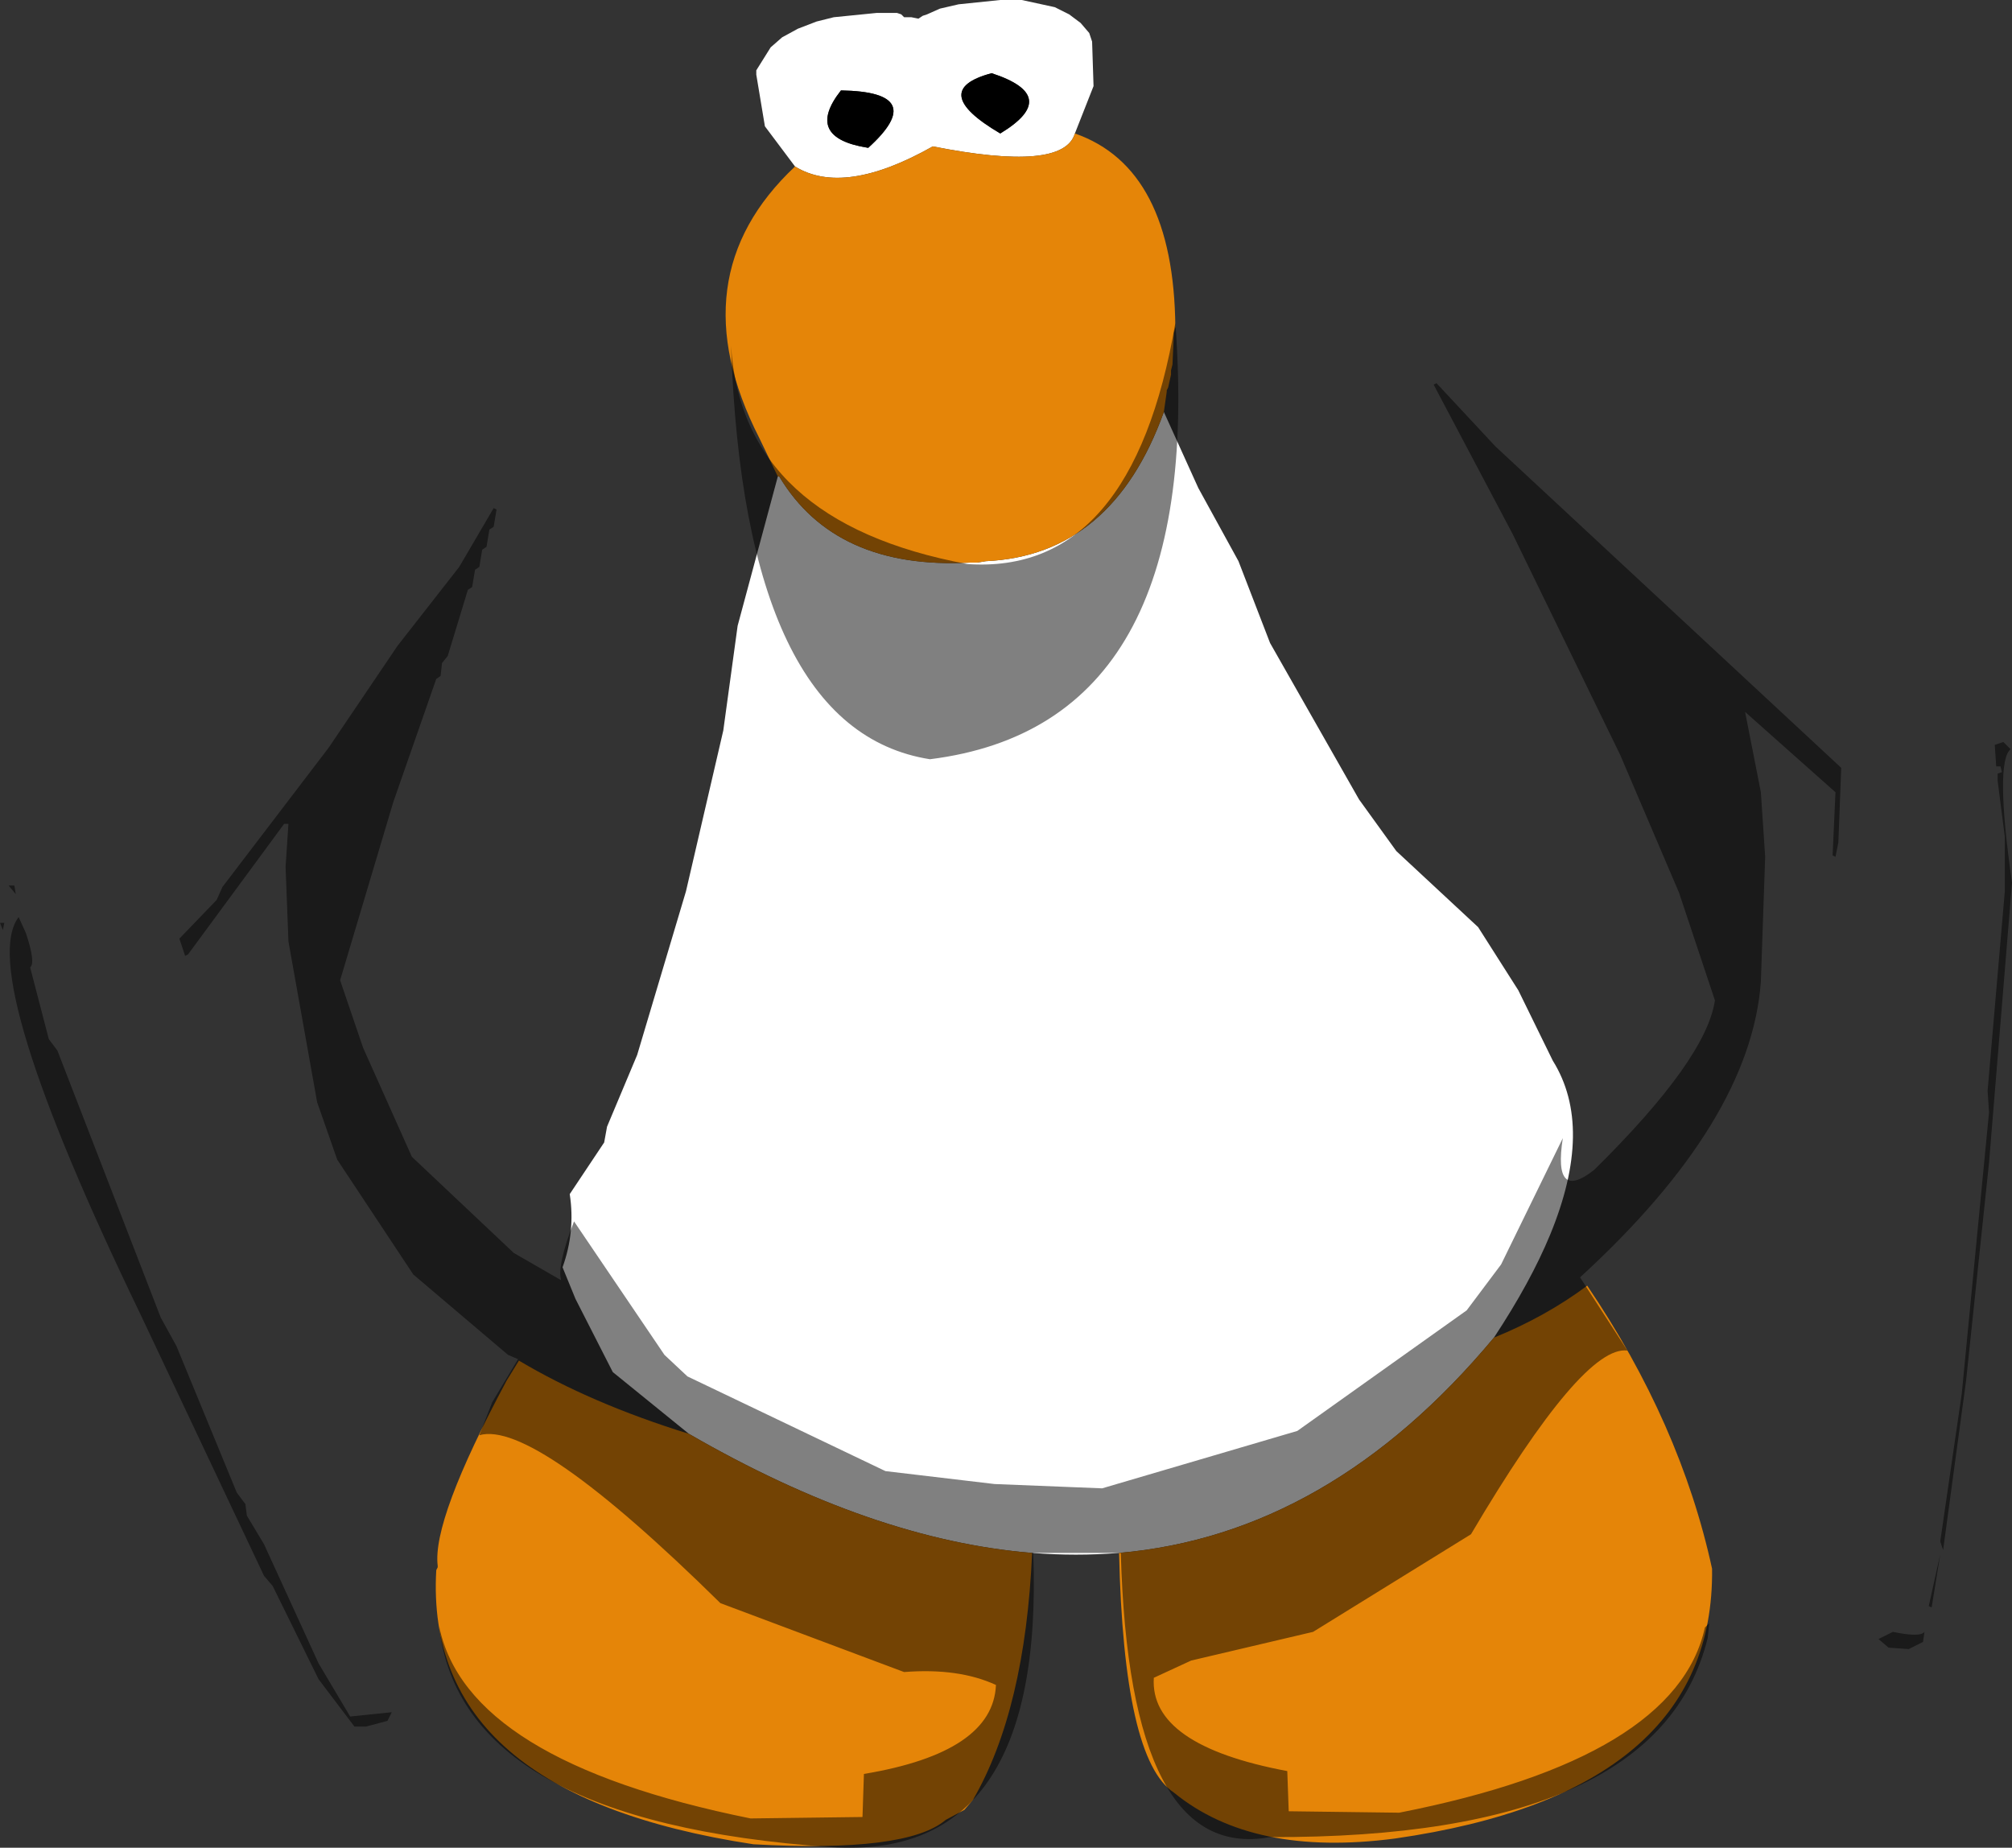 <?xml version="1.0" encoding="UTF-8" standalone="no"?>
<svg xmlns:ffdec="https://www.free-decompiler.com/flash" xmlns:xlink="http://www.w3.org/1999/xlink" ffdec:objectType="shape" height="321.85px" width="350.5px" xmlns="http://www.w3.org/2000/svg">
  <rect width="100%" height="100%" fill="#333333" stroke="none"/>
  <g transform="matrix(1.0, 0.0, 0.0, 1.0, 187.75, 119.25)">
    <path d="M-49.25 -90.25 L-54.5 -97.25 -56.0 -106.25 -56.0 -107.0 -53.5 -111.0 -51.5 -112.75 -48.75 -114.25 -45.5 -115.5 -42.5 -116.25 -35.0 -117.0 -31.5 -117.0 -30.75 -116.75 -30.25 -116.25 -29.0 -116.25 -27.75 -116.0 -27.0 -116.5 -26.25 -116.75 -24.0 -117.75 -20.75 -118.5 -13.5 -119.25 -9.75 -119.25 -4.0 -118.0 -1.5 -116.75 0.5 -115.25 2.0 -113.5 2.5 -112.0 2.75 -104.25 -0.5 -96.0 Q-2.5 -89.25 -25.25 -93.75 -40.75 -85.0 -49.25 -90.25 M15.0 -47.5 L21.0 -34.25 28.0 -21.5 33.5 -7.25 49.0 20.0 55.5 29.0 69.75 42.25 76.75 53.25 82.75 65.5 Q90.0 77.1 82.3 95.8 78.9 104.05 72.5 113.75 43.9 148.05 7.2 151.25 -0.25 151.85 -7.95 151.25 -35.75 149.0 -67.75 130.5 L-81.0 119.75 -87.5 107.0 -89.75 101.5 Q-87.5 95.25 -88.5 88.75 L-82.5 79.75 -82.0 77.0 -76.75 64.5 -68.25 36.0 -61.75 8.0 -59.25 -10.25 -52.25 -36.25 -52.0 -36.25 Q-42.25 -20.0 -18.75 -21.25 L-17.5 -21.25 -16.0 -21.5 Q6.0 -22.5 15.0 -47.5 M-13.5 -96.0 Q-2.75 -102.5 -15.0 -106.5 -26.25 -103.5 -13.5 -96.0 M-36.5 -93.5 Q-25.75 -103.25 -41.25 -103.5 -47.75 -95.25 -36.5 -93.5" fill="#ffffff" fill-rule="evenodd" stroke="none"/>
    <path d="M-0.5 -96.0 Q16.75 -90.0 17.0 -62.25 L16.75 -61.25 16.5 -55.75 16.25 -54.75 16.25 -54.0 15.75 -51.75 15.5 -51.25 15.5 -51.0 15.0 -47.5 Q6.0 -22.5 -16.0 -21.5 L-17.5 -21.25 -18.75 -21.25 Q-42.25 -20.0 -52.0 -36.25 L-52.25 -36.25 -55.5 -43.0 Q-69.75 -71.0 -49.25 -90.25 -40.75 -85.0 -25.25 -93.75 -2.5 -89.25 -0.5 -96.0 M72.5 113.75 Q81.5 110.1 88.75 104.7 105.0 128.7 110.5 154.0 111.0 193.0 55.25 201.0 30.5 204.25 16.75 193.0 8.0 187.25 7.2 151.25 43.9 148.05 72.5 113.75 M-7.95 151.25 Q-9.15 178.55 -18.25 194.25 L-19.75 196.0 -23.0 197.75 Q-29.75 203.5 -56.5 202.0 -114.0 193.25 -111.75 154.25 L-111.5 153.75 -111.5 153.5 Q-112.5 145.5 -99.5 121.25 L-97.35 117.75 Q-84.85 125.2 -67.75 130.5 -35.75 149.0 -7.95 151.25" fill="#e58508" fill-rule="evenodd" stroke="none"/>
    <path d="M-36.5 -93.5 Q-47.75 -95.25 -41.25 -103.5 -25.75 -103.25 -36.5 -93.5 M-13.5 -96.0 Q-26.25 -103.5 -15.0 -106.5 -2.75 -102.5 -13.5 -96.0" fill="#000000" fill-rule="evenodd" stroke="none"/>
    <path d="M62.5 -52.5 L72.75 -41.5 133.0 14.5 132.5 27.5 132.0 30.0 131.5 29.75 132.0 18.75 116.25 4.75 119.0 18.75 119.75 30.0 119.0 51.75 Q117.25 76.0 87.5 103.25 L95.75 116.0 Q88.0 115.0 68.5 148.0 L41.0 165.0 19.75 170.0 13.25 173.0 Q12.5 184.75 36.5 189.25 L36.75 196.25 56.0 196.5 Q104.25 187.0 109.25 164.25 L110.0 163.5 109.75 166.0 Q101.25 201.0 33.5 200.75 9.0 205.25 7.5 151.25 L-7.75 151.25 Q-5.75 205.0 -43.0 202.5 -107.5 198.0 -111.25 164.0 -106.5 187.5 -57.0 197.5 L-37.5 197.25 -37.25 189.75 Q-14.75 186.0 -14.25 174.25 -20.75 171.25 -30.25 172.0 L-62.25 160.0 Q-94.75 128.0 -104.25 130.75 L-102.0 125.0 -97.5 117.5 -99.25 116.75 -115.75 102.75 -129.0 82.75 -132.5 72.75 -137.5 44.75 -138.0 31.75 -137.5 24.25 -138.25 24.25 -155.0 47.0 -155.5 47.25 -156.5 44.25 -150.0 37.5 -149.0 35.25 -130.5 11.0 -118.5 -6.75 -107.75 -20.5 -101.75 -30.75 -101.25 -30.5 -101.75 -27.5 -102.5 -27.0 -103.0 -24.0 -103.75 -23.5 -104.25 -20.5 -105.0 -20.0 -105.5 -17.0 -106.25 -16.5 -109.75 -5.0 -110.75 -3.75 -111.0 -1.5 -111.75 -1.0 -119.25 20.5 -128.5 51.5 -124.5 63.25 -116.0 82.25 -98.25 99.0 -90.0 103.75 Q-90.75 101.25 -87.75 93.5 L-72.0 116.75 -68.0 120.5 -33.5 137.0 -14.5 139.25 4.25 140.0 38.25 130.0 67.75 109.0 73.75 101.0 84.5 79.0 Q82.75 90.25 90.0 84.5 109.5 65.25 111.0 55.0 L104.75 36.25 94.5 12.25 75.75 -26.25 62.0 -52.25 62.5 -52.5 M159.75 10.5 L161.25 10.0 162.5 11.25 Q159.75 13.5 162.75 34.5 L158.75 83.25 154.75 121.25 150.75 150.75 150.25 149.25 154.0 123.5 158.75 74.5 158.5 70.75 161.5 36.0 161.5 26.5 160.25 16.75 160.25 15.5 161.0 15.25 160.75 14.25 160.0 14.25 159.75 10.5 M147.5 165.0 L147.25 166.75 144.75 168.0 141.25 167.75 139.5 166.25 142.0 165.0 Q146.75 166.0 147.5 165.0 M148.75 160.75 L148.25 160.5 150.25 151.5 148.75 160.75 M-19.25 -21.0 Q9.5 -19.0 17.0 -63.0 22.25 7.0 -25.75 13.0 -58.1 7.9 -60.4 -59.0 -58.45 -28.3 -19.25 -21.0 M-157.0 115.25 L-146.5 140.75 -145.0 142.75 -144.75 144.75 -141.75 149.75 -132.25 170.5 -126.75 179.75 -119.5 179.0 -120.25 180.5 -124.0 181.5 -126.0 181.5 -132.25 173.25 -140.25 157.0 -141.75 155.25 -163.25 109.75 Q-192.0 50.25 -184.5 40.5 L-183.25 43.25 Q-181.5 48.5 -182.5 49.25 L-179.25 61.75 -177.75 63.75 -159.75 110.25 -157.0 115.25 M-186.25 35.0 L-185.25 35.0 -185.0 36.5 -186.25 35.0 M-187.25 42.75 L-187.75 41.5 -187.0 41.5 -187.25 42.75" fill="#000000" fill-opacity="0.498" fill-rule="evenodd" stroke="none"/>
  </g>
</svg>
